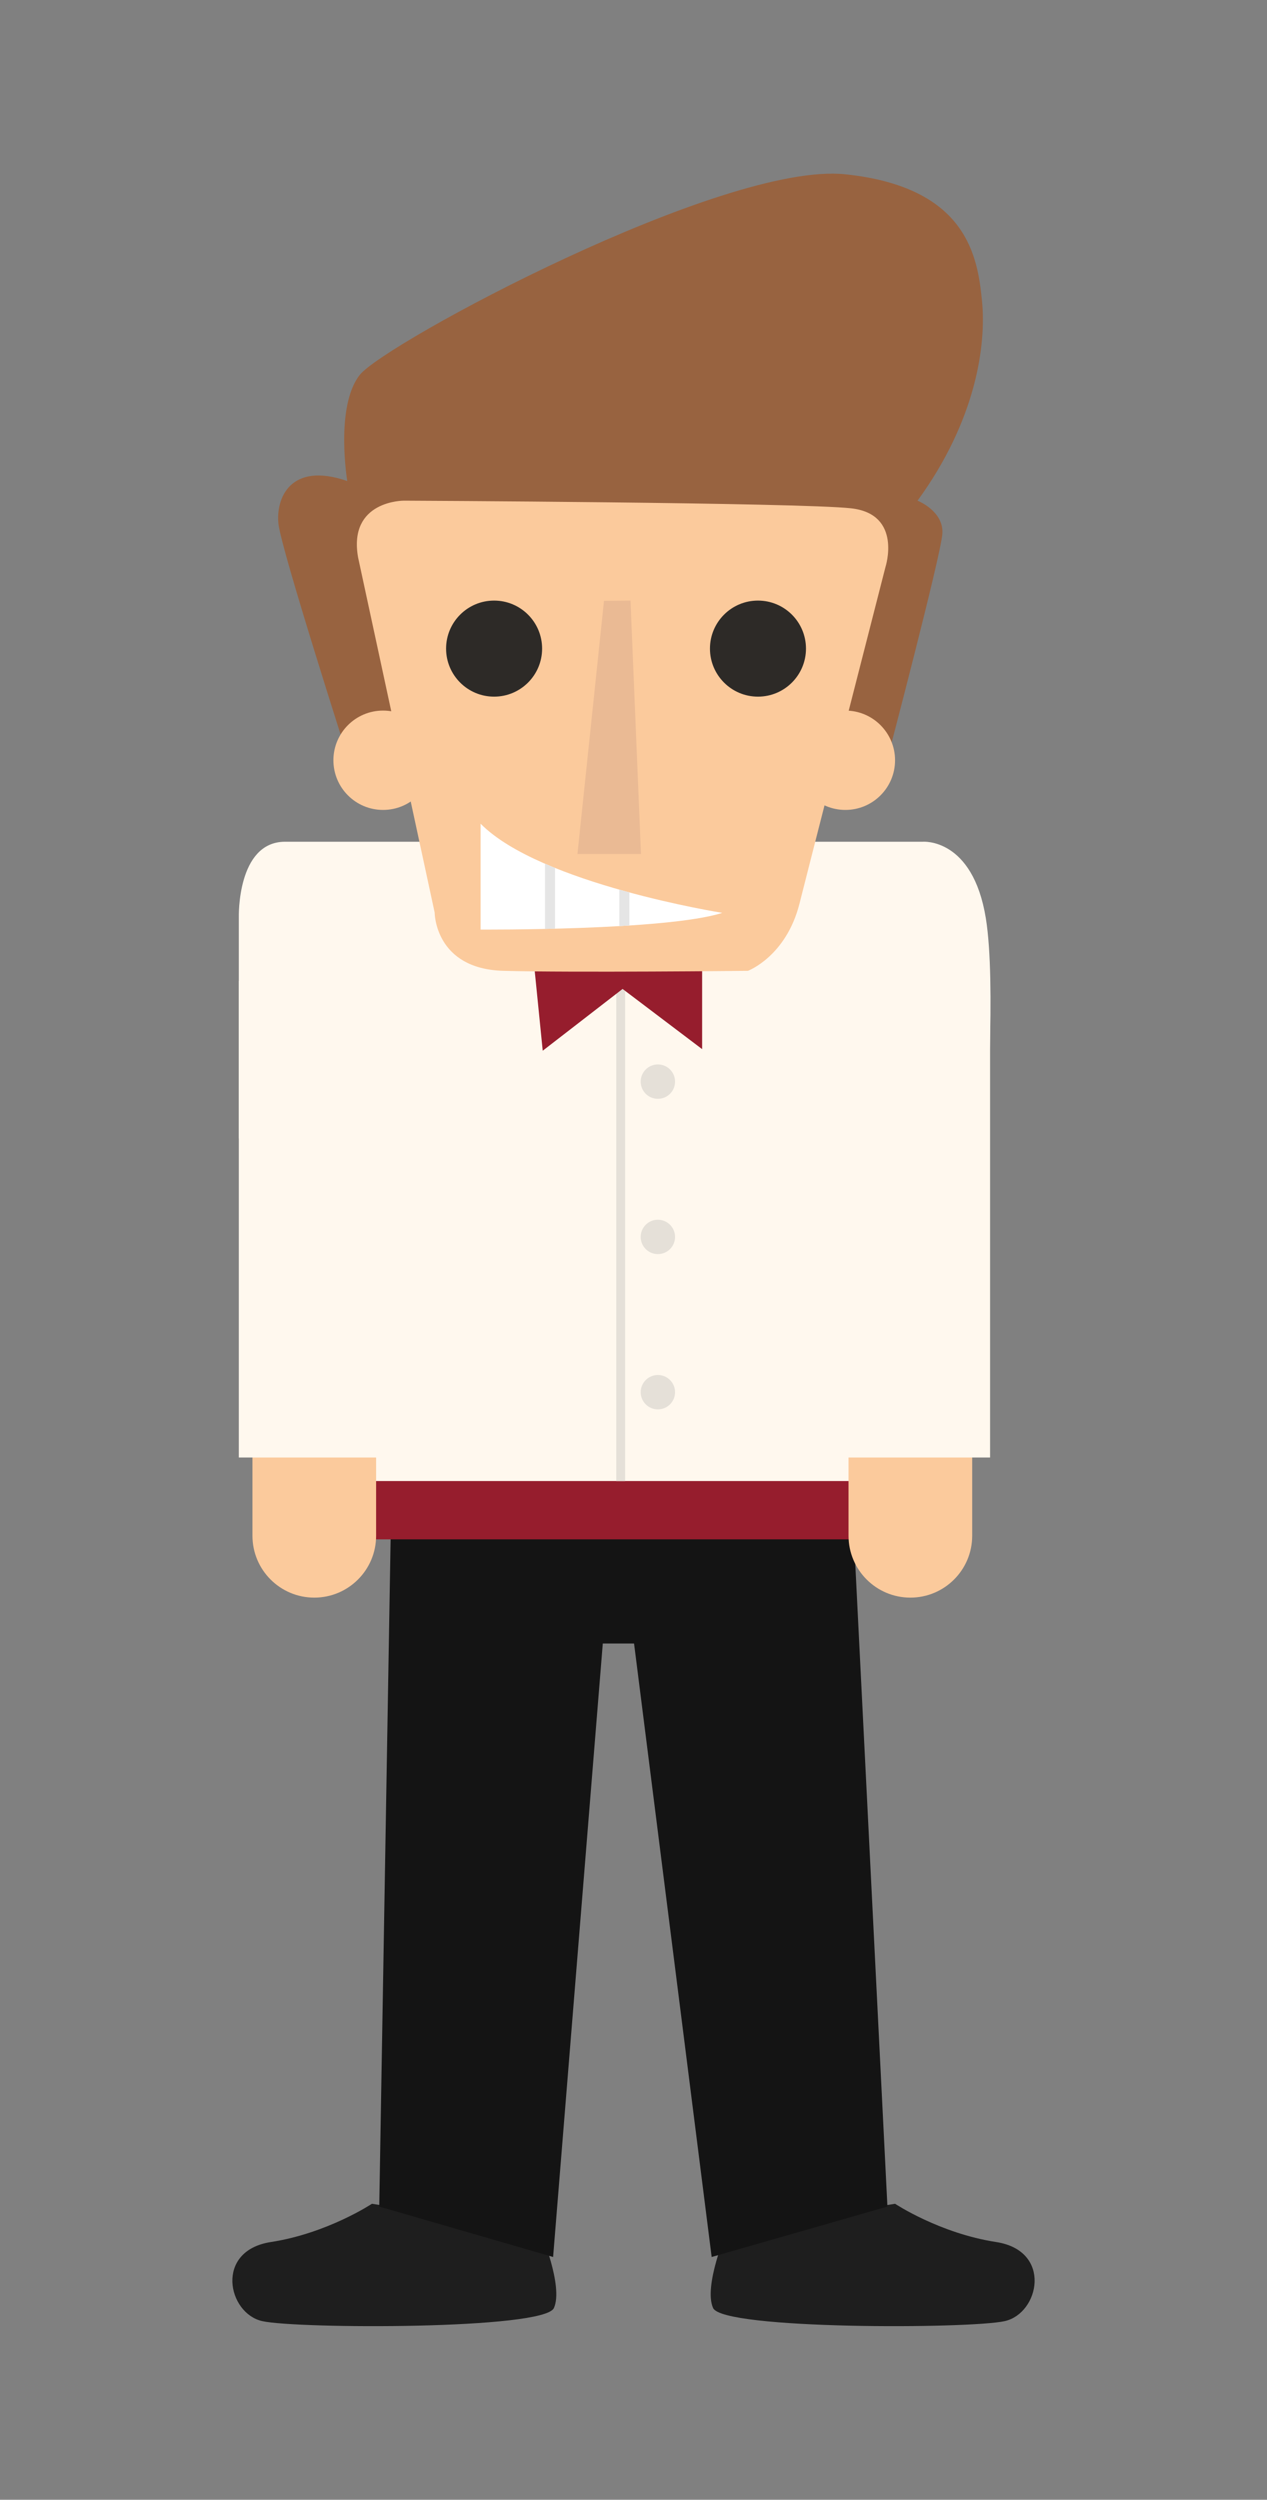 <?xml version="1.0" encoding="UTF-8"?><svg id="Layer_1" xmlns="http://www.w3.org/2000/svg" xmlns:xlink="http://www.w3.org/1999/xlink" viewBox="0 0 432 852"><rect x="0" y="0" width="432" height="852" fill="#808080" stroke="none"/><defs><style>.cls-1{fill:none;}.cls-2{clip-path:url(#clippath);}.cls-3{fill:#eaba94;}.cls-4{fill:#fff;}.cls-5{fill:#fff8ee;}.cls-6{fill:#e5e5e5;}.cls-7{fill:#e5e0d8;}.cls-8{fill:#fbca9c;}.cls-9{fill:#986340;}.cls-10{fill:#1e1e1e;}.cls-11{fill:#141414;}.cls-12{fill:#961d2d;}.cls-13{fill:#2d2a27;}</style><clipPath id="clippath"><path class="cls-1" d="M246.27,311.13s-62.09-9.83-82.4-30.38v36.08s63.41,.38,82.4-5.7Z"/></clipPath></defs><path class="cls-10" d="M126.82,751.11s-15.18,10.07-34.44,13.04c-19.26,2.96-14.81,24.3-2.96,26.96,11.85,2.66,96.09,2.95,99.44-4.46,3.35-7.41-4.63-26.21-4.63-26.21l-57.41-9.33Z"/><path class="cls-10" d="M305.18,751.11s15.18,10.07,34.44,13.04c19.26,2.96,14.81,24.3,2.96,26.96-11.85,2.66-96.09,2.95-99.44-4.46-3.35-7.41,4.64-26.21,4.64-26.21l57.4-9.33Z"/><polygon class="cls-11" points="157.97 511.79 133.22 522.63 129.31 752.07 188.59 769.25 205.53 560.16 216.19 560.16 242.65 769.25 302.58 752.07 290.85 517.72 157.97 511.79"/><path class="cls-9" d="M118.4,257.45s-22.47-70.05-23.45-78.84c-.98-8.79,4.07-21.35,23.45-14.66,0,0-4.2-25.4,4.25-36.15,8.45-10.75,123.91-72.79,165.6-68.39,41.69,4.4,45.11,28.27,46.58,43.2,1.47,14.93-1.95,40.54-21.98,68.04,0,0,9.08,3.56,8.45,11.38-.63,7.82-18.42,75.42-18.42,75.42H118.4Z"/><rect class="cls-12" x="120.84" y="500.14" width="178.03" height="24.52"/><path class="cls-5" d="M81.43,387.86v-75.24s-.69-25.73,15.78-25.73h217.42s17.02-1.46,21.5,26.06c3.6,22.15,0,72.95,0,72.95l-31.67,118.88H117.59l-36.15-116.93Z"/><path class="cls-8" d="M310.4,544.52c-11.64,0-21.08-9.44-21.08-21.08v-68.64c0-11.64,9.44-21.08,21.08-21.08s21.08,9.44,21.08,21.08v68.64c0,11.64-9.44,21.08-21.08,21.08Z"/><path class="cls-8" d="M107.16,544.52c-11.64,0-21.08-9.44-21.08-21.08v-68.64c0-11.64,9.44-21.08,21.08-21.08s21.08,9.44,21.08,21.08v68.64c0,11.64-9.44,21.08-21.08,21.08Z"/><rect class="cls-5" x="81.43" y="334.34" width="256.15" height="162.42"/><rect class="cls-7" x="210.13" y="334.13" width="3.01" height="170.67"/><polygon class="cls-12" points="181.43 322.08 185.05 358.12 212.28 337.06 239.4 357.58 239.4 322.08 181.43 322.08"/><path class="cls-8" d="M122.14,190.19l26.06,120.81s0,19.24,23.45,19.89c23.45,.65,83.37,0,83.37,0,0,0,13.03-4.89,17.59-22.96,4.56-18.08,29.31-114.69,29.31-114.69,0,0,5.86-18.03-11.73-19.99-17.59-1.96-152.42-2.61-152.42-2.61,0,0-19.25-.17-15.64,19.54Z"/><path class="cls-8" d="M147.55,259.12c0,9.35-7.58,16.93-16.94,16.93s-16.93-7.58-16.93-16.93,7.58-16.93,16.93-16.93,16.94,7.58,16.94,16.93Z"/><path class="cls-8" d="M305.18,259.12c0,9.35-7.58,16.93-16.94,16.93s-16.93-7.58-16.93-16.93,7.58-16.93,16.93-16.93,16.94,7.58,16.94,16.93Z"/><path class="cls-4" d="M246.27,311.13s-62.09-9.83-82.4-30.38v36.08s63.41,.38,82.4-5.7Z"/><path class="cls-13" d="M184.84,221.07c0,9.04-7.33,16.37-16.37,16.37s-16.37-7.33-16.37-16.37,7.33-16.37,16.37-16.37,16.37,7.33,16.37,16.37Z"/><path class="cls-13" d="M274.81,221.07c0,9.04-7.33,16.37-16.37,16.37s-16.37-7.33-16.37-16.37,7.33-16.37,16.37-16.37,16.37,7.33,16.37,16.37Z"/><polygon class="cls-3" points="205.94 204.78 214.98 204.7 218.55 291.08 196.89 291.08 205.94 204.78"/><g class="cls-2"><rect class="cls-6" x="185.83" y="277.46" width="3.42" height="53.65"/><rect class="cls-6" x="211.18" y="277.46" width="3.42" height="53.65"/></g><path class="cls-7" d="M230.17,368.65c0,3.24-2.62,5.86-5.86,5.86s-5.86-2.62-5.86-5.86,2.63-5.86,5.86-5.86,5.86,2.62,5.86,5.86Z"/><path class="cls-7" d="M230.17,421.58c0,3.24-2.62,5.86-5.86,5.86s-5.86-2.62-5.86-5.86,2.63-5.86,5.86-5.86,5.86,2.63,5.86,5.86Z"/><path class="cls-7" d="M230.17,474.5c0,3.24-2.62,5.86-5.86,5.86s-5.86-2.63-5.86-5.86,2.63-5.86,5.86-5.86,5.86,2.63,5.86,5.86Z"/></svg>